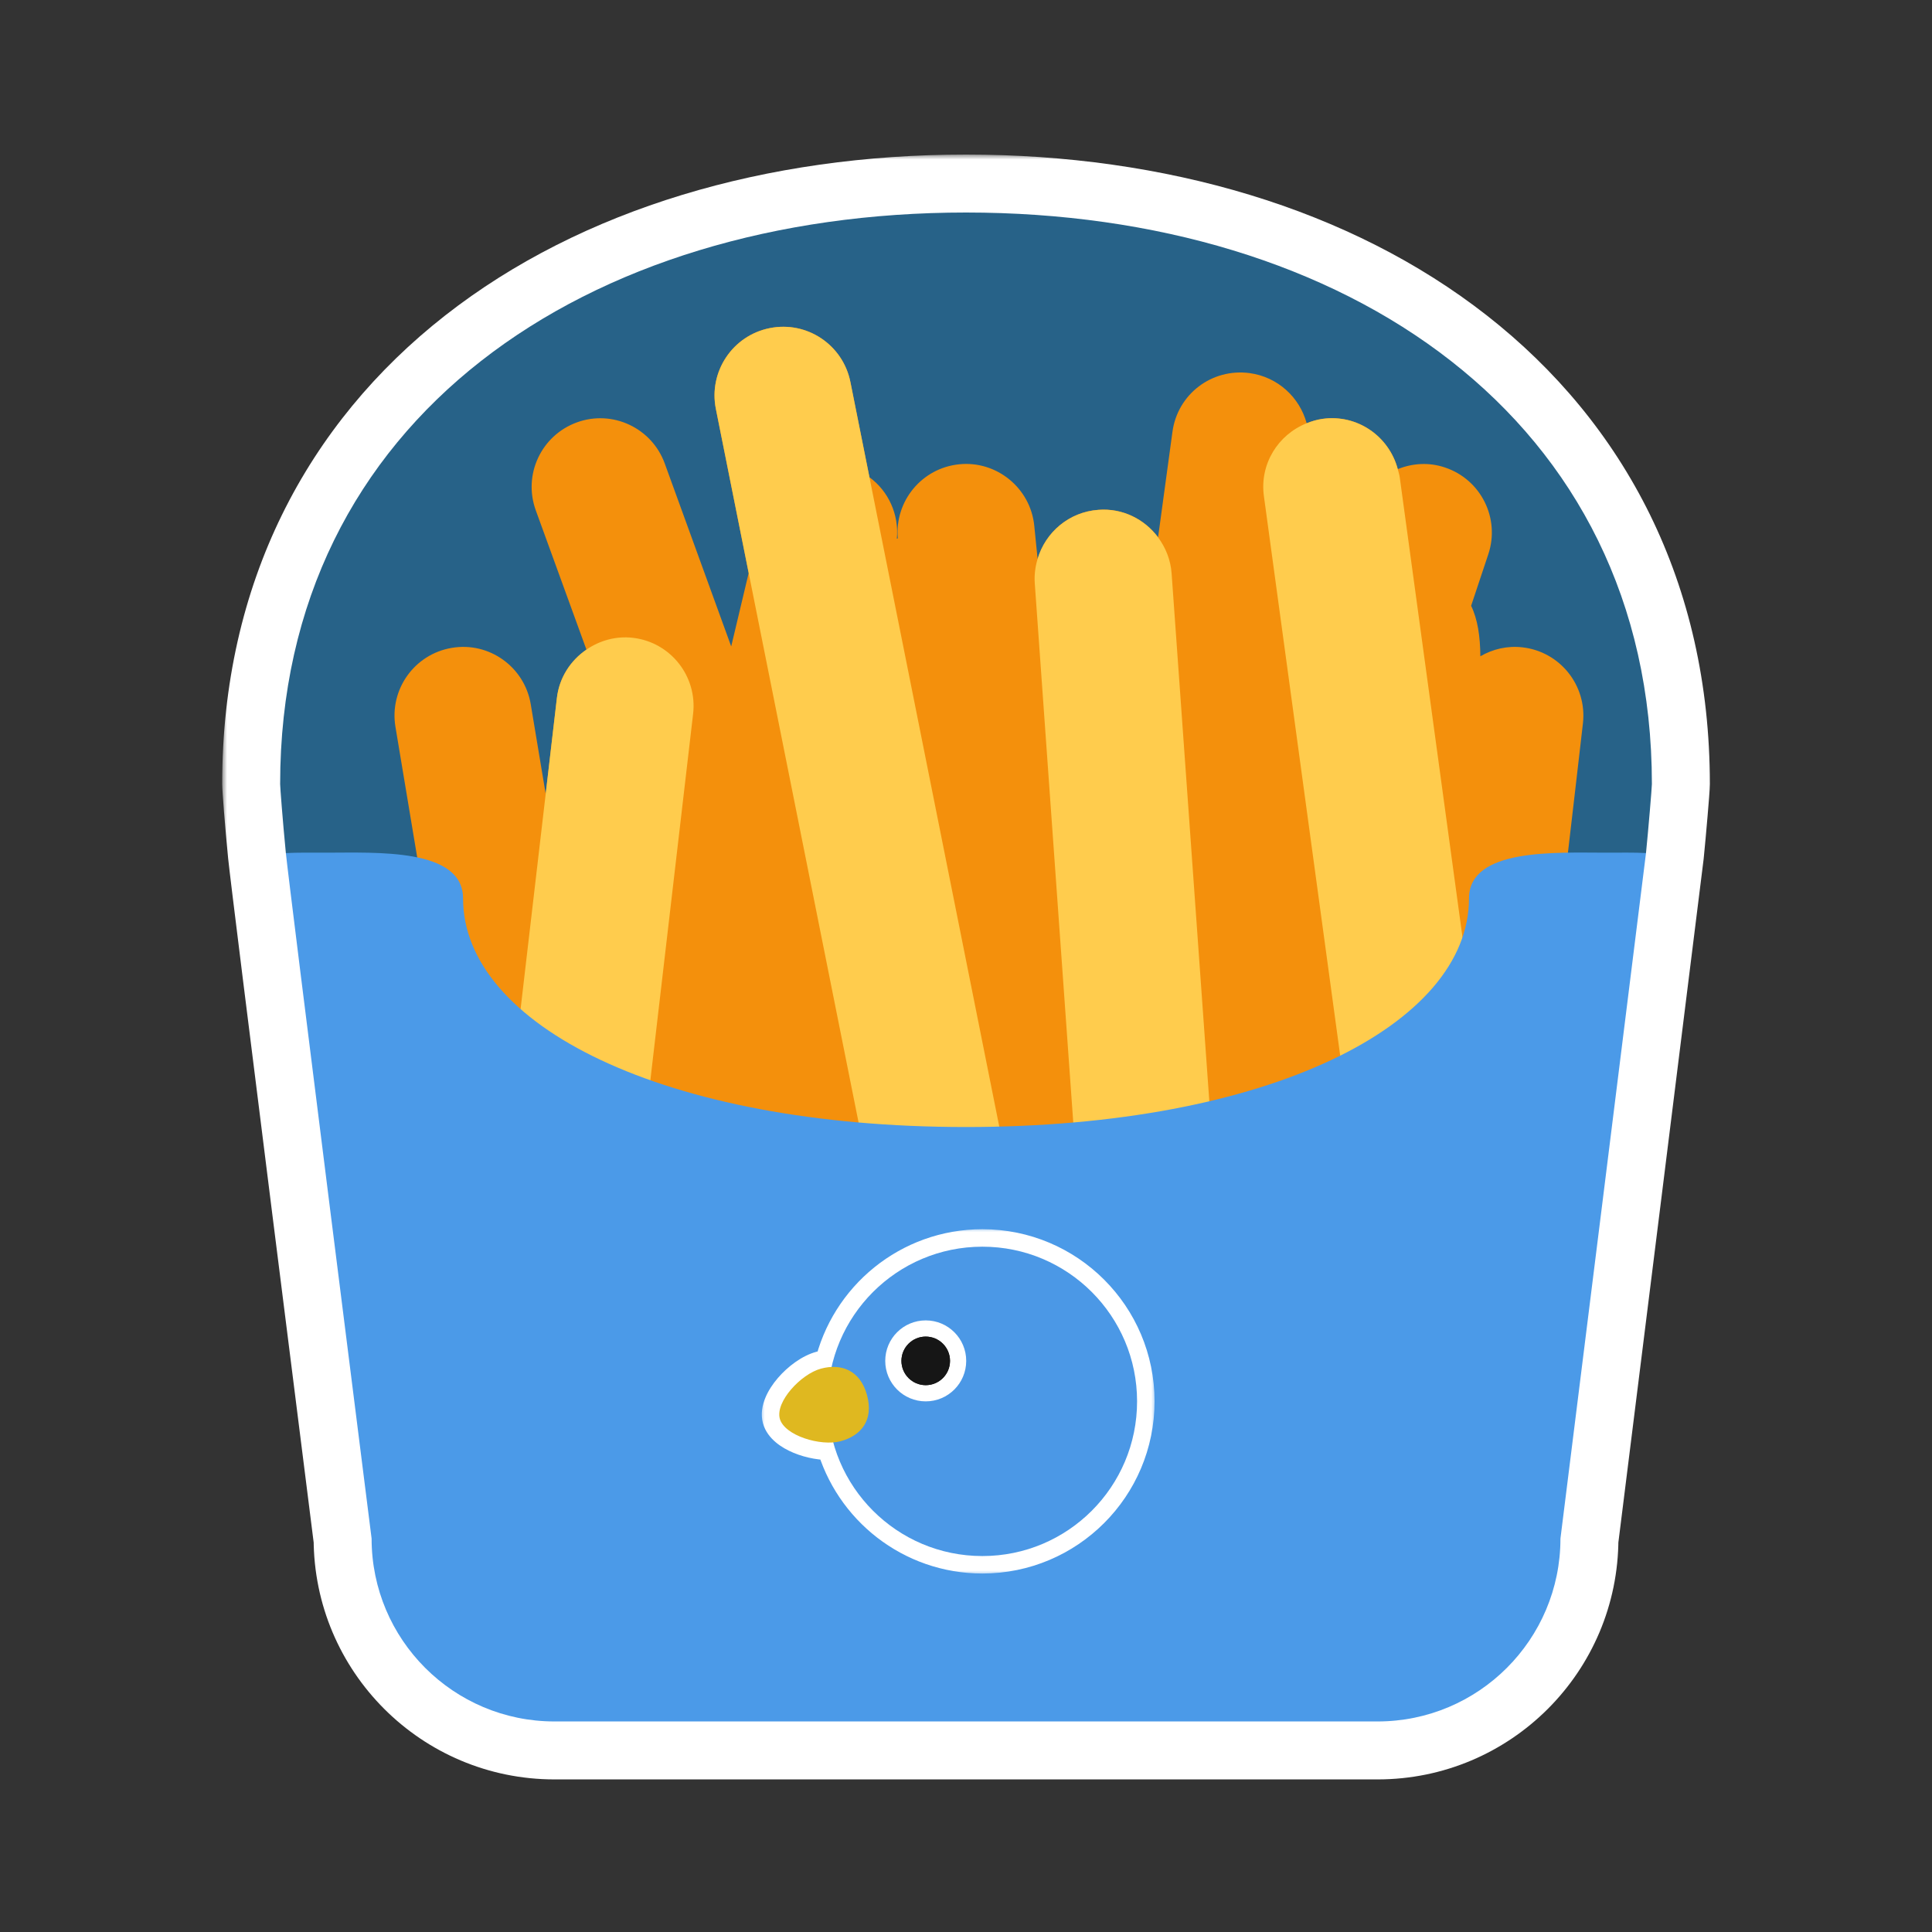 <svg width="200" height="200" viewBox="0 0 200 200" fill="none" xmlns="http://www.w3.org/2000/svg">
<rect x="0" y="0" width="200" height="200" fill="#333333" stroke="none"/>
<mask id="path-1-outside-1_1062_20370" maskUnits="userSpaceOnUse" x="23" y="16" width="155" height="169" fill="black">
<rect fill="white" x="23" y="16" width="155" height="169"/>
<path d="M100.002 22C139.214 22 171.003 43.263 171.003 81.168C171.003 81.535 170.629 85.968 170.393 88.306V88.307C170.328 88.941 161.558 159.106 161.537 159.27C161.537 169.726 153.059 178.204 142.604 178.204H57.401C46.945 178.204 38.468 169.726 38.468 159.27C38.448 159.11 29.882 91.319 29.593 88.311L29.596 88.311C29.594 88.311 29.593 88.311 29.592 88.311C29.246 84.757 29 81.449 29 81.168C29 43.263 60.79 22 100.002 22Z"/>
</mask>
<path d="M100.002 22C139.214 22 171.003 43.263 171.003 81.168C171.003 81.535 170.629 85.968 170.393 88.306V88.307C170.328 88.941 161.558 159.106 161.537 159.27C161.537 169.726 153.059 178.204 142.604 178.204H57.401C46.945 178.204 38.468 169.726 38.468 159.27C38.448 159.11 29.882 91.319 29.593 88.311L29.596 88.311C29.594 88.311 29.593 88.311 29.592 88.311C29.246 84.757 29 81.449 29 81.168C29 43.263 60.79 22 100.002 22Z" fill="#DFB820"/>
<path d="M100.002 22L100.002 16H100.002V22ZM171.003 81.168L177.003 81.171V81.168H171.003ZM170.393 88.306L164.423 87.702C164.403 87.903 164.393 88.104 164.393 88.306H170.393ZM170.393 88.307L176.361 88.919C176.382 88.716 176.393 88.511 176.393 88.307H170.393ZM161.537 159.27L155.583 158.525C155.553 158.772 155.537 159.021 155.537 159.27H161.537ZM142.604 178.204L142.604 184.204L142.604 184.204L142.604 178.204ZM57.401 178.204L57.401 184.204H57.401V178.204ZM38.468 159.27H44.468C44.468 159.018 44.452 158.767 44.42 158.517L38.468 159.27ZM29.593 88.311L27.695 82.619C25.043 83.504 23.353 86.102 23.62 88.885L29.593 88.311ZM29.596 88.311L31.493 94.003C34.253 93.083 35.956 90.315 35.532 87.436C35.108 84.558 32.68 82.399 29.772 82.313L29.596 88.311ZM29.592 88.311L23.62 88.891C23.931 92.087 26.702 94.471 29.908 94.302L29.592 88.311ZM29 81.168L23 81.168L23 81.171L29 81.168ZM100.002 22L100.002 28C118.593 28 134.946 33.047 146.509 42.095C157.924 51.026 165.003 64.085 165.003 81.168H171.003H177.003C177.003 60.346 168.188 43.821 153.904 32.644C139.77 21.584 120.623 16 100.002 16L100.002 22ZM171.003 81.168L165.003 81.165C165.003 80.97 165.015 80.858 165 81.086C164.991 81.217 164.977 81.406 164.958 81.649C164.921 82.131 164.869 82.775 164.808 83.489C164.686 84.922 164.537 86.579 164.423 87.702L170.393 88.306L176.362 88.909C176.485 87.695 176.641 85.966 176.765 84.506C176.87 83.274 177.003 81.686 177.003 81.171L171.003 81.168ZM170.393 88.306H164.393V88.307H170.393H176.393V88.306H170.393ZM170.393 88.307L164.424 87.694C164.425 87.688 164.295 88.738 164.04 90.791C163.794 92.769 163.446 95.562 163.03 98.897C162.199 105.566 161.096 114.4 159.994 123.221C157.791 140.862 155.594 158.444 155.583 158.525L161.537 159.27L167.491 160.014C167.5 159.936 176.287 89.641 176.361 88.919L170.393 88.307ZM161.537 159.27H155.537C155.537 166.412 149.745 172.204 142.603 172.204L142.604 178.204L142.604 184.204C156.373 184.204 167.537 173.039 167.537 159.27H161.537ZM142.604 178.204V172.204H57.401V178.204V184.204H142.604V178.204ZM57.401 178.204L57.401 172.204C50.259 172.204 44.468 166.412 44.468 159.27H38.468H32.468C32.468 173.039 43.632 184.204 57.401 184.204L57.401 178.204ZM38.468 159.27L44.42 158.517C44.387 158.25 35.843 90.626 35.565 87.738L29.593 88.311L23.62 88.885C23.921 92.012 32.509 159.971 32.515 160.022L38.468 159.27ZM29.593 88.311L31.49 94.004L31.493 94.003L29.596 88.311L27.698 82.618L27.695 82.619L29.593 88.311ZM29.596 88.311L29.772 82.313C29.762 82.313 29.545 82.305 29.276 82.319L29.592 88.311L29.908 94.302C29.754 94.31 29.632 94.311 29.566 94.31C29.496 94.31 29.441 94.309 29.419 94.308L29.596 88.311ZM29.592 88.311L35.564 87.73C35.395 85.992 35.25 84.311 35.147 83.033C35.096 82.393 35.056 81.863 35.029 81.482C34.992 80.955 35 80.969 35 81.165L29 81.168L23 81.171C23 81.815 23.288 85.475 23.62 88.891L29.592 88.311ZM29 81.168H35C35 64.085 42.08 51.026 53.494 42.095C65.057 33.047 81.411 28 100.002 28V22V16C79.381 16 60.234 21.584 46.099 32.644C31.816 43.821 23 60.346 23 81.168H29Z" fill="white" mask="url(#path-1-outside-1_1062_20370)"/>
<path d="M100.002 22C60.79 22 29 43.263 29 81.168C29 81.447 29.246 84.756 29.592 88.311C30.851 88.244 100.002 145.069 100.002 145.069C100.002 145.069 169.143 88.24 170.393 88.306C170.629 85.968 171.003 81.532 171.003 81.168C171.003 43.263 139.214 22 100.002 22Z" fill="#276288"/>
<path d="M157.592 67.011C156.016 66.831 154.52 67.2 153.246 67.938C153.232 65.894 152.967 64.1 152.29 62.712L154.07 57.373C155.31 53.653 153.303 49.635 149.583 48.394C147.921 47.831 146.208 47.954 144.698 48.564C143.789 45.157 140.514 42.856 136.911 43.358C136.329 43.438 135.785 43.604 135.264 43.812C134.54 41.138 132.282 39.022 129.366 38.624C125.433 38.099 121.897 40.816 121.372 44.702L119.885 55.617C118.484 53.738 116.198 52.578 113.704 52.777C110.66 52.995 108.227 55.102 107.413 57.866L107.067 54.42C106.674 50.515 103.162 47.665 99.295 48.063C95.433 48.451 92.611 51.869 92.938 55.726L92.843 55.774C93.075 53.26 91.977 50.846 90.003 49.403L88.029 39.538C87.258 35.694 83.533 33.19 79.675 33.967C75.831 34.733 73.337 38.478 74.103 42.321L77.502 59.319L75.694 66.916L68.812 47.973C67.467 44.286 63.392 42.383 59.714 43.727C56.027 45.072 54.124 49.142 55.464 52.829L60.708 67.252C59.075 68.369 57.896 70.14 57.65 72.26L56.491 82.195L54.943 72.904C54.299 69.032 50.63 66.409 46.773 67.067C42.906 67.711 40.293 71.37 40.936 75.238L48.273 119.253H158.586C158.818 118.676 163.868 74.854 163.868 74.854C164.294 70.954 161.487 67.446 157.592 67.011Z" fill="#F4900C"/>
<path d="M144.905 49.44C144.863 49.137 144.773 48.858 144.697 48.569C143.788 45.161 140.513 42.861 136.91 43.362C136.328 43.443 135.784 43.608 135.263 43.816C132.295 44.991 130.383 48.053 130.838 51.357L140.096 119.249H154.429L144.905 49.44ZM121.285 59.361C121.186 57.955 120.665 56.678 119.879 55.622C118.479 53.742 116.192 52.583 113.698 52.782C110.654 53 108.221 55.106 107.407 57.87C107.175 58.661 107.057 59.498 107.118 60.369L111.279 118.647L111.321 119.249H125.564L125.555 119.121L121.285 59.361ZM65.521 66.026C63.75 65.822 62.075 66.31 60.707 67.247C59.074 68.364 57.895 70.135 57.649 72.255L52.163 119.253H66.458L71.75 73.902C72.204 70.007 69.416 66.48 65.521 66.026ZM88.033 39.542C87.261 35.699 83.536 33.195 79.678 33.971C75.835 34.738 73.34 38.482 74.107 42.326L89.491 119.253H103.97L88.033 39.542Z" fill="#FFCC4D"/>
<path d="M152.07 93.002C152.07 106.076 131.371 116.669 100.002 116.669C68.634 116.669 47.935 106.076 47.935 93.002C47.935 87.776 38.96 88.269 33.734 88.269C32.239 88.269 30.852 88.245 29.593 88.311C29.881 91.317 38.468 159.27 38.468 159.27C38.468 169.726 46.946 178.204 57.402 178.204H142.603C153.059 178.204 161.537 169.726 161.537 159.27C161.537 159.27 170.331 88.912 170.393 88.306C169.144 88.24 167.757 88.269 166.271 88.269C161.045 88.269 152.07 87.776 152.07 93.002Z" fill="#4B9AE8"/>
<mask id="path-7-outside-2_1062_20370" maskUnits="userSpaceOnUse" x="78.669" y="127.057" width="41" height="36" fill="black">
<rect fill="white" x="78.669" y="127.057" width="41" height="36"/>
<path d="M101.697 129.057C110.541 129.057 117.71 136.226 117.71 145.069C117.71 153.913 110.541 161.082 101.697 161.082C94.325 161.082 88.117 156.099 86.256 149.317C84.137 149.48 81.146 148.411 80.725 146.86C80.249 145.109 82.914 142.239 84.983 141.682C85.354 141.582 85.723 141.523 86.082 141.507C87.701 134.378 94.078 129.057 101.697 129.057Z"/>
</mask>
<path d="M101.697 129.057C110.541 129.057 117.71 136.226 117.71 145.069C117.71 153.913 110.541 161.082 101.697 161.082C94.325 161.082 88.117 156.099 86.256 149.317C84.137 149.48 81.146 148.411 80.725 146.86C80.249 145.109 82.914 142.239 84.983 141.682C85.354 141.582 85.723 141.523 86.082 141.507C87.701 134.378 94.078 129.057 101.697 129.057Z" fill="#DFB820"/>
<path d="M101.697 129.057L101.697 127.249L101.697 127.249L101.697 129.057ZM117.71 145.069L119.518 145.069V145.069H117.71ZM101.697 161.082L101.697 162.889H101.697V161.082ZM86.256 149.317L87.999 148.839L87.604 147.401L86.118 147.515L86.256 149.317ZM80.725 146.86L78.98 147.334L78.98 147.334L80.725 146.86ZM84.983 141.682L84.513 139.936L84.513 139.936L84.983 141.682ZM86.082 141.507L86.162 143.312L87.539 143.251L87.845 141.907L86.082 141.507ZM101.697 129.057V130.864C109.542 130.864 115.902 137.224 115.902 145.069H117.71H119.518C119.518 135.227 111.539 127.249 101.697 127.249V129.057ZM117.71 145.069L115.902 145.069C115.902 152.914 109.542 159.274 101.697 159.274V161.082V162.889C111.539 162.889 119.517 154.911 119.518 145.069L117.71 145.069ZM101.697 161.082L101.697 159.274C95.16 159.274 89.651 154.856 87.999 148.839L86.256 149.317L84.513 149.796C86.584 157.342 93.49 162.889 101.697 162.889L101.697 161.082ZM86.256 149.317L86.118 147.515C85.375 147.572 84.381 147.407 83.545 147.061C83.135 146.891 82.83 146.706 82.637 146.542C82.435 146.371 82.447 146.305 82.469 146.386L80.725 146.86L78.98 147.334C79.213 148.191 79.757 148.84 80.3 149.3C80.852 149.768 81.507 150.13 82.162 150.401C83.457 150.937 85.018 151.225 86.394 151.12L86.256 149.317ZM80.725 146.86L82.469 146.387C82.493 146.476 82.439 146.398 82.57 146.078C82.694 145.777 82.928 145.4 83.27 145.002C83.99 144.166 84.883 143.581 85.454 143.427L84.983 141.682L84.513 139.936C83.015 140.34 81.541 141.469 80.53 142.645C80.006 143.253 79.534 143.956 79.227 144.704C78.928 145.431 78.718 146.369 78.98 147.334L80.725 146.86ZM84.983 141.682L85.454 143.427C85.707 143.359 85.945 143.322 86.162 143.312L86.082 141.507L86.002 139.701C85.501 139.723 85.001 139.805 84.513 139.936L84.983 141.682ZM86.082 141.507L87.845 141.907C89.281 135.583 94.941 130.864 101.697 130.864L101.697 129.057L101.697 127.249C93.216 127.249 86.122 133.172 84.319 141.106L86.082 141.507Z" fill="white" mask="url(#path-7-outside-2_1062_20370)"/>
<path d="M101.697 161.082C110.541 161.082 117.71 153.913 117.71 145.069C117.71 136.226 110.541 129.057 101.697 129.057C92.854 129.057 85.685 136.226 85.685 145.069C85.685 153.913 92.854 161.082 101.697 161.082Z" fill="#4B98E6"/>
<circle cx="95.831" cy="140.878" r="4.191" fill="white"/>
<circle cx="95.831" cy="140.878" r="2.514" fill="#161616"/>
<circle cx="95.831" cy="140.878" r="2.514" fill="#161616"/>
<path d="M87.028 149.192C84.954 149.75 81.2 148.611 80.724 146.86C80.249 145.109 82.915 142.24 84.984 141.682C87.053 141.124 89.047 141.815 89.755 144.424C90.472 147.064 89.097 148.634 87.023 149.192L87.028 149.192Z" fill="#DFB820"/>
</svg>
